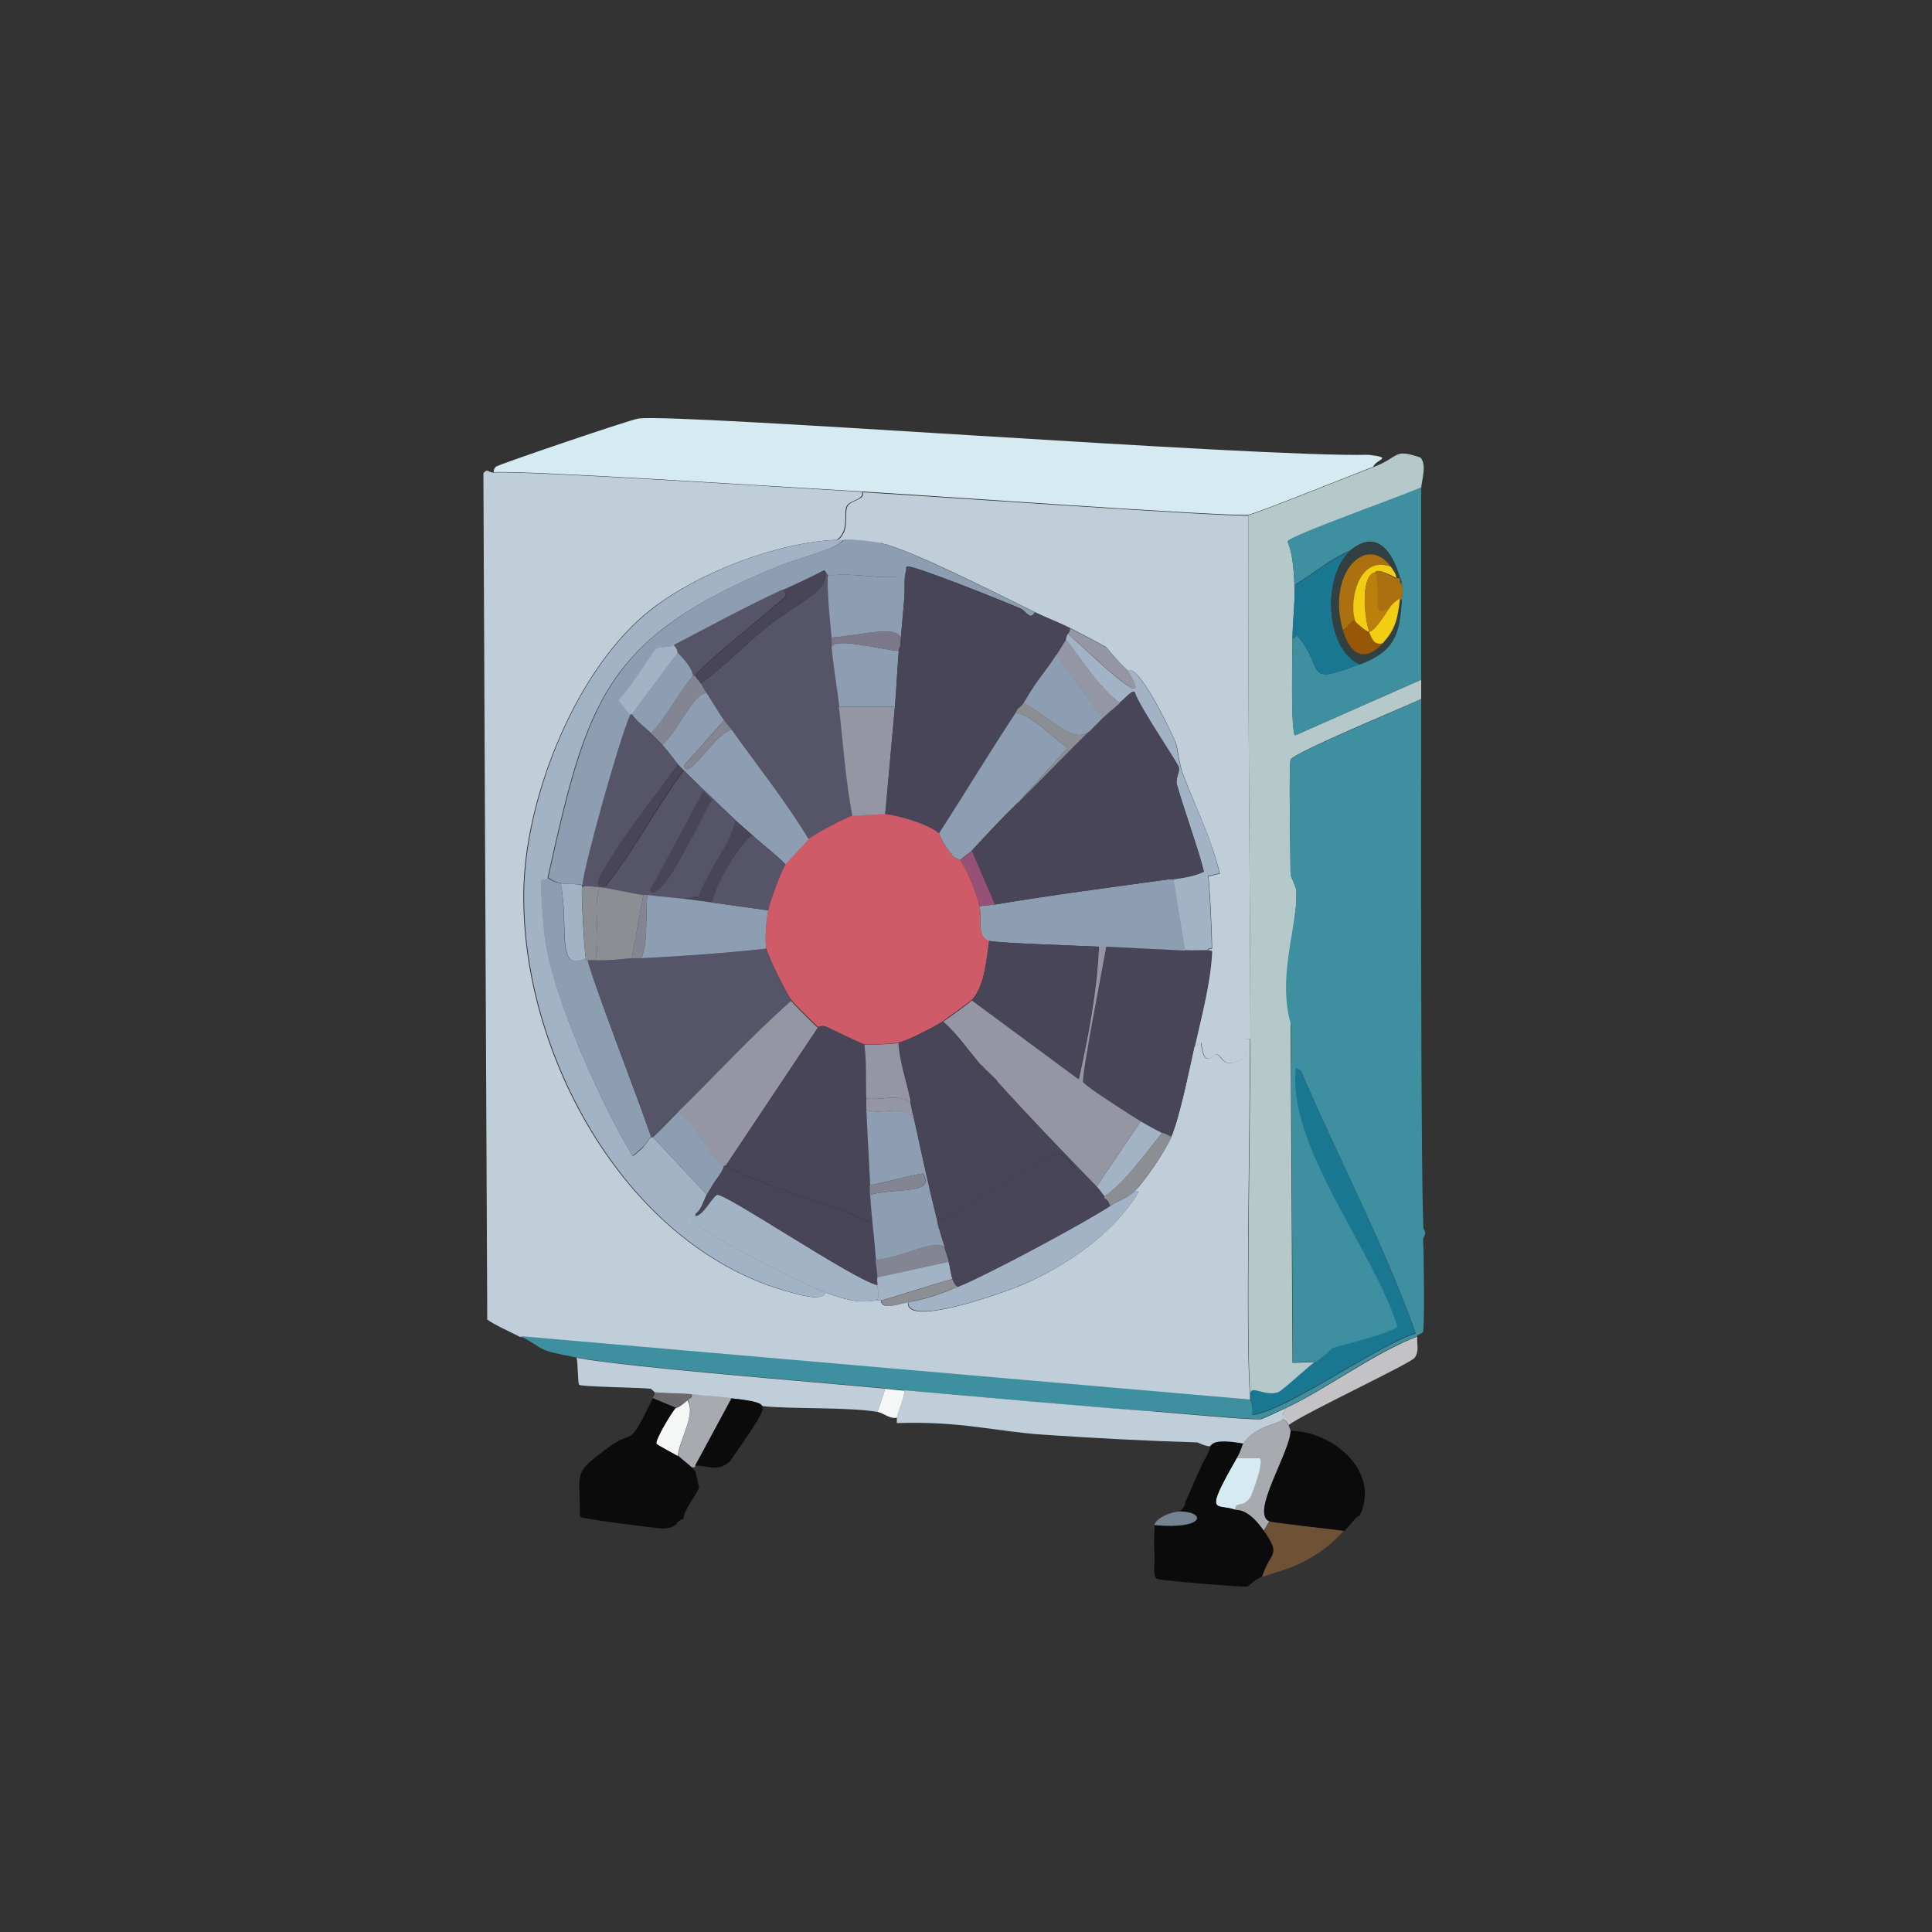 <?xml version="1.0" encoding="UTF-8"?>
<svg id="Layer_1" data-name="Layer 1" xmlns="http://www.w3.org/2000/svg" xmlns:xlink="http://www.w3.org/1999/xlink" version="1.1" viewBox="0 0 500 500"><rect x="0" y="0" width="500" height="500" fill="#333333" stroke="none"/>
  <defs>
    <style>
      .cls-1 {
        fill: #138ca7;
      }

      .cls-1, .cls-2, .cls-3, .cls-4, .cls-5, .cls-6, .cls-7, .cls-8, .cls-9, .cls-10, .cls-11, .cls-12, .cls-13, .cls-14, .cls-15, .cls-16, .cls-17, .cls-18, .cls-19, .cls-20, .cls-21, .cls-22, .cls-23, .cls-24, .cls-25, .cls-26, .cls-27, .cls-28, .cls-29, .cls-30, .cls-31, .cls-32, .cls-33, .cls-34, .cls-35, .cls-36, .cls-37, .cls-38, .cls-39, .cls-40, .cls-41, .cls-42, .cls-43, .cls-44, .cls-45, .cls-46, .cls-47, .cls-48, .cls-49, .cls-50, .cls-51, .cls-52, .cls-53, .cls-54, .cls-55 {
        stroke-width: 0px;
      }

      .cls-2 {
        fill: #523725;
      }

      .cls-3 {
        fill: #f5f6f6;
      }

      .cls-4 {
        fill: #d6eaf2;
      }

      .cls-5 {
        fill: #fdfdfd;
      }

      .cls-6 {
        fill: #cf5b68;
      }

      .cls-7 {
        fill: #a1865e;
      }

      .cls-8 {
        fill: #88888c;
      }

      .cls-9 {
        fill: #3e9cb5;
      }

      .cls-10 {
        fill: url(#linear-gradient);
      }

      .cls-11 {
        fill: #8b8f94;
      }

      .cls-12 {
        fill: #7b788a;
      }

      .cls-13 {
        fill: #e5ddd4;
      }

      .cls-14 {
        fill: #6e909b;
      }

      .cls-15 {
        fill: #bb7f0c;
      }

      .cls-16 {
        fill: #8d9eb2;
      }

      .cls-17 {
        fill: #b0b1b2;
      }

      .cls-18 {
        fill: #a2b3c5;
      }

      .cls-19 {
        fill: #dcceb9;
      }

      .cls-20 {
        fill: #314042;
      }

      .cls-21 {
        fill: #a7abaf;
      }

      .cls-22 {
        fill: #463045;
      }

      .cls-23 {
        fill: #c3c3c6;
      }

      .cls-24 {
        fill: #604968;
      }

      .cls-25 {
        fill: #1a7791;
      }

      .cls-26 {
        fill: #c0ced9;
      }

      .cls-27 {
        fill: #606873;
      }

      .cls-28 {
        fill: #c8c8ca;
      }

      .cls-29 {
        fill: #b8a890;
      }

      .cls-30 {
        fill: #6f5135;
      }

      .cls-31 {
        fill: #d4910c;
      }

      .cls-32 {
        fill: #12120e;
      }

      .cls-33 {
        fill: #975174;
      }

      .cls-34 {
        fill: #1a100f;
      }

      .cls-35 {
        fill: #565468;
      }

      .cls-36 {
        fill: #d1cfda;
      }

      .cls-37 {
        fill: #484558;
      }

      .cls-38 {
        fill: #0c0b0b;
      }

      .cls-39 {
        fill: #656260;
      }

      .cls-40 {
        fill: #3e8fa0;
      }

      .cls-41 {
        fill: #6b696e;
      }

      .cls-42 {
        fill: #b29a73;
      }

      .cls-43 {
        fill: #9f8395;
      }

      .cls-44 {
        fill: #432433;
      }

      .cls-45 {
        fill: #426052;
      }

      .cls-46 {
        fill: #4a494b;
      }

      .cls-47 {
        fill: #381611;
      }

      .cls-48 {
        fill: #985608;
      }

      .cls-49 {
        fill: #748291;
      }

      .cls-50 {
        fill: #373d46;
      }

      .cls-51 {
        fill: #b6c9ca;
      }

      .cls-56 {
        display: none;
      }

      .cls-52 {
        fill: #f3cd11;
      }

      .cls-53 {
        fill: #ab7111;
      }

      .cls-54 {
        fill: #848593;
      }

      .cls-55 {
        fill: #9496a3;
      }
    </style>
    <linearGradient id="linear-gradient" x1="366.4" y1="343.2" x2="363.9" y2="387.3" gradientUnits="userSpaceOnUse">
      <stop offset="0" stop-color="#f7efec"/>
      <stop offset="1" stop-color="#c3b08f"/>
    </linearGradient>
  </defs>
  <g>
    <g id="Background" class="cls-56">
      <path class="cls-23" d="M504.5-4.5v509H-4.5V-4.5h509Z"/>
      <path class="cls-3" d="M444.4,254.5l-.5-6.7c-17.3,2.3-24.4,30.3-31.3,43.7-2.7,5.2-6.3,10-9.4,14.9,0,0,.8.5.5,1-1.6,2.5-3.1,2.3-4,3.5-.3.5-.7,3.5-5.5,9.4-4.9,4.7-8.9,8.8-13.9,15.2-2.7-5.5-12-21.8-12.4-25.8-.9-7.5,0-107.8,0-128.7,0-1.7,0-3.3,0-5,0-16.6,0-33.1,0-49.7,0-1.5,1.6-6.1-.2-8-7.2-2.4-5.1-.2-12.2,2.5,1.1-2,5.2-2.2-1.2-3-28.5.6-177.7-10.8-188.9-9.4-1.9.2-35.1,11.5-36.8,12.4-.5.3-.9.9-.7,1.5-1.1,0-1.5-1.2-2.5.2l1,219c-4.6-3.4-8.9-9.7-13.2-13.9-1.1-1.1-3.8-1.8-4-2-3.2-3.1-5.4-7.2-9.2-9.7-2.2-6.9-11.7-15.7-15.4-21.9-7.4-12.2-10.1-30-24.6-36-3.6,2.6,0,8.2-3.2,8.5-5.1-54.4,9.6-104.2,45.2-145.9,70.4-82.4,189.9-93.5,273.6-24.1,48.1,39.9,71.3,95.9,68.8,158.1Z"/>
      <path class="cls-13" d="M150.1,392.7c1.6.6,20.2,3.1,21.6,3,3-.2,2.6-.9,3.2-1,41.4,1.2,82.5,6.3,123.8,8.9,0,1.2-.5,4.4.7,5,1.1.5,22.2,2.2,23.4,2,.2,0,1.8-1.7,2.7-2,8.8.1,17.6-.7,26.3-1.5-58.5,38.1-126.5,44.2-189.1,10.9-7.9-4.2-15.9-9.3-23.1-14.4-.3-3.7-2.1-4.5-4-7.2,5.6-1.4,3.2-3.2,4.7-4.2.3-.2,5.7-2,6-2,2,0,2.8,2.9,3,3,.7.3.7-.5.7-.5Z"/>
      <path class="cls-3" d="M126.2,341.5c1.6,1.2,6.2,3.3,8.5,4.5,6.7,3.4,3.6,3.5,14.4,5.5.4,1.2.4,6.7.7,7,.8.5,15.9.7,18.4,1,.3,0,1.2,1,1.2,1,.1.6-.2,1-.5,1.5-6.9,14-4.3,7.4-11.7,12.9-9.2,6.8-7.1,5.9-7.2,17.9,0,0,0,.8-.7.5-.2,0-1-3-3-3-.3,0-5.7,1.8-6,2-1.5,1.1.9,2.8-4.7,4.2,1.9,2.7,3.7,3.5,4,7.2-44.9-31.9-77.8-81.8-83-137.2,3.3-.2-.4-5.9,3.2-8.5,14.5,6,17.2,23.8,24.6,36,3.7,6.1,13.2,14.9,15.4,21.9,3.8,2.5,6,6.6,9.2,9.7.2.2,2.9.9,4,2,4.3,4.2,8.6,10.5,13.2,13.9Z"/>
      <path class="cls-3" d="M444.4,254.5c-1.7,42.7-16.8,74.1-40.8,108.4-1.4,2.1-3.2,4.2-5,6-7.8-10.2-12.8-21.9-18.4-33.3,5-6.4,9-10.4,13.9-15.2,4.8-5.9,5.2-9,5.5-9.4.8-1.2,2.3-.9,4-3.5.3-.5-.5-.9-.5-1,3.1-4.9,6.8-9.7,9.4-14.9,6.9-13.4,14-41.5,31.3-43.7l.5,6.7Z"/>
      <path class="cls-29" d="M469.7,380.2c-9.8,13.2-27.1,11.7-41.3,9.4-5.6-2.7-11.9-4.4-17.1-8-2.1-1.4-9-7.9-10.7-9.9-.8-.9-1.3-2-2-3,1.8-1.8,3.5-3.9,5-6,10.1,1.8,60.3,9.2,65.4,12.9,1.7,1.2.8,2.7.7,4.5Z"/>
      <path class="cls-29" d="M351.9,407.1c-8.7.8-17.6,1.6-26.3,1.5,0,0-.3,0,1-.5,3.6-1.2,7.5-2.2,10.9-4,1.7,1.7,11.9-2.2,17.4-4,.4.6.6,1.4.7,1.5,4.4,1.5,56.8-7.8,65.4-10.9,1.4.5,8.6,2.3,9.9,2.5,9,1.5,30.8,1.5,36.8-6.5,1.5.1,1.6,8.5.2,9.4-8.8,6-73.5,6.9-88.5,8-9.2.6-18.4,2.2-27.6,3Z"/>
      <path class="cls-29" d="M197.8,391.2c6.9-.3,15.3-.1,22.4,0,1,0,2,0,3,0l-1,1.2c24.1,3.5,49.5,5.4,74.3,5.7,1-1,1.7-1.2.7-2.5h1.5c-.2,1.3-.1,6.2,0,8-41.3-2.6-82.4-7.7-123.8-8.9.1,0,.5-1.2,2-1.5,6.1-1,14.6-1.7,20.9-2Z"/>
      <path class="cls-29" d="M398.6,374.8c6.4,6.8,13.3,12.9,22.4,15.9-8.6,3.1-61,12.4-65.4,10.9-.2,0-.4-.9-.7-1.5,5.5-1.7,14.5-4.2,18.4-7,6.6-1.3,17.3-14.9,22.9-19.9,0,.1,1-.1,2.5,1.5Z"/>
      <path class="cls-7" d="M373.3,393.2c-3.9,2.7-12.9,5.2-18.4,7-5.5,1.7-15.7,5.6-17.4,4,6.7-3.4,9.3-7,10.4-8,1.7-1.5,2.5-3.2,4-4,3.5-.7,10.8-.2,15.2,0,.3,0,0,2.3,6.2,1Z"/>
      <path class="cls-10" d="M396.1,373.3c-5.6,5-16.3,18.5-22.9,19.9-6.3,1.3-5.9-1-6.2-1-4.4-.2-11.7-.7-15.2,0,5.5-11.3-7-21.9-17.9-21.9,0,0-.4-1.4-.5-1.5,3.9-3,31.4-15.9,32.6-17.4,1.4-1.8.6-3.5.7-5.5,0-.6,1.3-.5,1.5-1.2.4-1.1.2-21,0-23.6.3,0,.9-.1,1,.2,4.3,12.1,18.9,42.6,26.8,51.9Z"/>
      <path class="cls-19" d="M313.1,374.3c-.4,2-1.7,3.7-2.5,5.5-17.1.3-42.9-4.6-55.9-5-5.1-.1-14.3.8-20.1,1-2.6,0-5.3.4-8,.5-12.6.6-25.2,1.9-37.8,2,.3-.3,3.8-5.5,4.5-6.5,13,.2,25.9-3,38.8-3.5,16.5-.6,25.7,2.2,38,3,13.2.8,26.5,1.6,39.8,2,.2,0,2.1,1,3.2,1Z"/>
      <path class="cls-30" d="M306.7,388.7c0,.2,0,1.4-1.5,2.5-1.7,0-5.8,1.3-6.5,3.5,0,.2,0,.7,0,1h-1.5c-24.8-.2-49.3-3.9-74.1-4.5-1,0-2,0-3,0-3.2-2.8-1-5.3-.5-8.9,29.1,1.4,58,3.6,87,6.5Z"/>
      <path class="cls-7" d="M226.6,376.3c-1.8,4.7,2.8,2.4,9.9,2,4.7-.2,9.4-.8,14.2-.5l57.9,6.5c-.7,1.6-1.2,2.9-2,4.5-29-2.8-57.9-5.1-87-6.5-7.3-.4-14.6-.7-21.9-1-6-.2-11.9-.8-17.9-.5,0,0-.3-.2-1-1,1.2.2.9-.5,1-.5,3.7,0,5.8,1.7,8.9-1,12.6-.1,25.2-1.4,37.8-2Z"/>
      <path class="cls-29" d="M310.6,379.7c-.7,1.5-1.3,3-2,4.5l-57.9-6.5c-4.8-.3-9.4.3-14.2.5-1.7-.2-2.3-.7-2-2.5,5.9-.2,15-1.1,20.1-1,13,.4,38.8,5.3,55.9,5Z"/>
      <path class="cls-2" d="M197.8,381.2v9.9c-6.3.3-14.8,1-20.9,2-.2-2.3,3.8-6.9,4-8.2,0-.3-.9-4-1-4.2,6-.3,11.9.3,17.9.5Z"/>
      <path class="cls-30" d="M219.7,382.2c-.5,3.6-2.7,6.1.5,8.9-7.1-.1-15.4-.3-22.4,0v-9.9c7.3.3,14.6.6,21.9,1Z"/>
      <path class="cls-42" d="M297.2,395.6c1,1.3.2,1.5-.7,2.5-24.8-.3-50.2-2.3-74.3-5.7l1-1.2c24.7.6,49.3,4.3,74.1,4.5Z"/>
      <path class="cls-13" d="M227.1,365.3c1.6.3,3.2,1.9,5,1.5,0,.4,0,1,0,1.5-12.9.5-25.8,3.6-38.8,3.5,1.8-2.8,4.8-6.9,4-8,7.5.8,22.1.2,29.8,1.5Z"/>
      <path class="cls-29" d="M234.6,375.8c-.3,1.8.3,2.3,2,2.5-7.1.4-11.8,2.7-9.9-2,2.6-.1,5.3-.4,8-.5Z"/>
    </g>
    <g>
      <path class="cls-26" d="M127.7,122.3c9.1-.5,77.5,4,95.4,5,.6,2.1-3.1,2-4,3.7-.9,1.9.8,6.2-2.5,8.7-15.4.6-35.7,8.4-48,17.9-19.2,14.9-32.2,47.5-33.1,71.3-1.5,41.9,25.2,92.7,67.4,105.1,2.9.8,10,3.1,10.7.5,5.2,1.8,8.2,2.9,13.4,2,.3,0,.7,0,1,0,0,2.8,4.7.9,7,.5-.9,6.6,23.7-2,29.6-4.5,11.4-4.9,23.7-13.3,30.1-24.1l-1-.2c2.4-2.2,8.1-10.7,9.4-13.9,2.2-5.3,4.6-17.1,6-23.4l1.7-1c.8,6.9,2.9,2.9,4,3,1.7.2,1.4,4.4,7.2.7.2-3.2-.8-5.2,1.5-4.7,0,21.7-1.2,77.2,0,92.5,0,.3,0,.7,0,1l-188.9-16.4c-2.3-1.2-6.8-3.2-8.5-4.5l-1-219c1-1.4,1.4-.2,2.5-.2Z"/>
      <path class="cls-4" d="M355.4,120.8c-4.5,1.7-30.6,12.2-32.3,12.4-5,.6-85.7-5.2-99.9-6-18-1-86.4-5.5-95.4-5-.1-.6.2-1.2.7-1.5,1.7-.9,34.9-12.2,36.8-12.4,11.2-1.3,160.4,10.1,188.9,9.4,6.4.8,2.3,1,1.2,3Z"/>
      <path class="cls-51" d="M367.8,126.2c-4,1.9-33.5,12.4-34.5,13.9-.3.5,1.3.9,1.7,11.4.2,4.7-.5,9.3-.5,13.9,0,2.8-.5,24.4.7,24.9l32.6-14.4c0,1.7,0,3.3,0,5-4,1.9-33.1,13.9-33.8,15.7-.5,1.4,0,25.8,0,29.8,0,.2,1.5,3.4,1.5,4,.5,10.8-6,21.6,3.5,36-1.7-1.9-2.8-4-4-1l-1-1.2.5,88.5,6-.2c-1.8,1.2-8.6,7.6-9.7,8-3.7,1.3-7.5-2.5-7.2,1-1.2-15.2,0-70.8,0-92.5-.1-45.2-.7-90.5-.5-135.7,1.7-.2,27.8-10.7,32.3-12.4,7.1-2.7,5-4.9,12.2-2.5,1.8,1.9.2,6.4.2,8Z"/>
      <path class="cls-40" d="M323.6,362.3c0,.3.8,1.3.5,4-5.6.5-19.9-2.8-25.4-1-21.5-1.5-43.1-3.6-64.6-5.5-1.6-.1-3.3-.3-5-.5-18.9-1.8-66.6-5.5-80-8-10.9-2-7.7-2.1-14.4-5.5l188.9,16.4Z"/>
      <path class="cls-26" d="M229.1,359.4l-2,6c-7.7-1.3-22.4-.7-29.8-1.5-.4,0,1-1.1-8-2-3.5-.4-7-.6-10.4-1-3.1-.3-6.4-.2-9.4-.5,0,0-.9-1-1.2-1-2.5-.3-17.6-.5-18.4-1-.4-.3-.3-5.8-.7-7,13.5,2.5,61.1,6.2,80,8Z"/>
      <path class="cls-26" d="M323.1,133.2c-.2,45.2.4,90.5.5,135.7-2.3-.5-1.3,1.6-1.5,4.7-5.8,3.7-5.5-.5-7.2-.7-1.1-.1-3.2,3.9-4-3l-1.7,1c1.8-8.1,4.1-16.4,4.5-24.6,0-.4-1-.2-1-.2,0-.8,1-.4,1-.7,0-3-.6-16.9-1-18.6l3-.7c-2.1-8.9-6.2-17-9.4-25.4-1.2-3-1.5-7.3-2-8.5-1.9-4.5-9.9-20.7-12.4-18.6-.2-.3-2.5-2.2-5.5-6-.6-.7-.7-2.4-1-2.7-10.8-12.6-29.9-21.2-46-24.1-4.5-.8-12.3-2.1-11.2,0-2.8-.6-7-1-9.9-1-.6,0-.9,0-1.5,0,3.3-2.5,1.6-6.8,2.5-8.7.9-1.8,4.6-1.6,4-3.7,14.3.8,94.9,6.5,99.9,6Z"/>
      <path class="cls-18" d="M218.2,139.7c-1.3,2.4-11.6,4.7-17.1,7-44.9,18.4-49.3,35.2-59.4,80.5-.2.9-1.4.2-1.5.7-.4,1.8.6,13.2,1,15.9,2.4,15.2,14.2,41.4,22.4,55.2.2.5,1.4-.8,3-2.2,1.5,3.4,13.6,14.2,13.9,15.2,0,.2-.5,1.1-.5,2.2,0,.2,0,.3,0,.5,0,0-1.1.5-1,.7,1.1,3.1,30.1,17.5,34.8,19.1-.7,2.6-7.8.3-10.7-.5-42.2-12.4-68.9-63.3-67.4-105.1.9-23.8,13.8-56.4,33.1-71.3,12.2-9.5,32.5-17.3,48-17.9.6,0,.9,0,1.5,0Z"/>
      <path class="cls-18" d="M235.1,337c4.8-.8,8.5-2.2,12.9-4,7.4-3,32.3-16.3,39.3-20.9,2.2-1.5,3.9-1.6,6.5-4l1,.2c-6.4,10.8-18.6,19.2-30.1,24.1-5.8,2.5-30.4,11.1-29.6,4.5Z"/>
      <g>
        <path class="cls-40" d="M368.5,319.5s-2.8-4-3-4c-6.7-8.5-24.7-39.2-28-43-9.5-14.4-1.5-31.3-2-42.1,0-.6-1.5-3.8-1.5-4,0-4.1-.5-28.4,0-29.8.7-1.7,29.8-13.7,33.8-15.7,0,20.9-.2,131.1.7,138.6Z"/>
        <path class="cls-25" d="M324.1,366.3c.3-2.7-.4-3.7-.5-4,0-.3,0-.7,0-1-.3-3.5,3.5.3,7.2-1,1.1-.4,7.9-6.8,9.7-8,2.4-1.6,4-3.4,4.2-3.5.8-.4,13-3.1,16.9-5.5-6.1-19.8-29-47.2-26.3-67.1l1.2.7c9.9,22.7,21.5,44.8,29.8,68.1-10,3.2-33.9,20.3-42.3,21.1Z"/>
        <path class="cls-40" d="M335,265.4c8.1,15.3,19.9,29.4,28.3,44.2,1,1.7,5.3,8.3,5.5,9.2.2,1-.6,1.3-.5,2.2.2,2.6.4,22.5,0,23.6-.2.7-1.5.6-1.5,1.2-10.9,4-24.2,14-33.8,18.4-1.1.5-6.3,2.9-6.7,3-2.1.3-22.2-1.6-27.6-2,5.5-1.8,19.8,1.5,25.4,1,8.4-.8,32.2-17.9,42.3-21.1-8.3-23.3-20-45.4-29.8-68.1l-1.2-.7c-2.6,19.9,20.2,47.3,26.3,67.1-3.9,2.4-16.1,5.1-16.9,5.5-.2.1-1.8,1.9-4.2,3.5l-6,.2-.5-88.5,1,1.2Z"/>
      </g>
      <path class="cls-26" d="M298.7,365.3c5.4.4,25.4,2.3,27.6,2,.4,0,5.6-2.5,6.7-3-1.4,1.4-.9,2.9-1,3-1.3,1.5-7,1.5-10.4,6.5-8.2-1.5-8,.5-8.5.5-1.2,0-3.1-1-3.2-1-13.2-.4-26.6-1.1-39.8-2-12.3-.8-21.6-3.6-38-3,0-.5,0-1,0-1.5.5-2.3,1.8-4.5,2-7,21.5,1.9,43.1,3.9,64.6,5.5Z"/>
      <path class="cls-3" d="M234.1,359.9c-.2,2.4-1.5,4.7-2,7-1.8.4-3.4-1.2-5-1.5l2-6c1.7.2,3.3.4,5,.5Z"/>
      <g>
        <path class="cls-38" d="M174.9,364.3c-.9,1-5.3,8.2-5,9.2.1.4,5.2,3,5.5,3.2.6.5,3.3,2.8,3.5,3,.7.8,1,.9,1,1,.1.2,1,3.9,1,4.2-.1,1.3-4.1,5.9-4,8.2-1.5.3-1.9,1.5-2,1.5-.6.1-.3.8-3.2,1-1.4,0-20.1-2.4-21.6-3,0-12-2-11.1,7.2-17.9,7.4-5.5,4.8,1.1,11.7-12.9l6,2.5Z"/>
        <path class="cls-41" d="M178.9,360.8c.3,1-.5,1-1,1.5-2.6,2.3-2.9,1.9-3,2l-6-2.5c.3-.5.6-.8.5-1.5,3.1.3,6.3.2,9.4.5Z"/>
        <path class="cls-21" d="M189.4,361.8l-9.4,17.4c0,0,.2.7-1,.5-.1-.2-2.9-2.4-3.5-3,.5-4.5,4.7-10.8,2.5-14.4.5-.5,1.3-.5,1-1.5,3.4.4,7,.6,10.4,1Z"/>
        <path class="cls-3" d="M175.4,376.8c-.2-.2-5.3-2.8-5.5-3.2-.3-1,4-8.2,5-9.2.1-.1.4.3,3-2,2.3,3.6-2,9.9-2.5,14.4Z"/>
        <path class="cls-38" d="M197.3,363.8c.8,1-2.1,5.2-4,8-.7,1-4.2,6.2-4.5,6.5-3.2,2.7-5.3,1-8.9,1l9.4-17.4c8.9.9,7.5,1.9,8,2Z"/>
      </g>
      <g>
        <path class="cls-30" d="M347.9,396.1c-1.2,1-3.7,4.5-10.4,8-3.4,1.8-7.3,2.8-10.9,4,2.1-6.9,5.1-5.2.5-11.9l1.5-2.5c.9.4,16,2,19.4,2.5Z"/>
        <path class="cls-21" d="M333.5,368.8c0,.1.5,1.4.5,1.5,0,5.3-10.5,21.4-5.5,23.4l-1.5,2.5c-4.1-6-7-5.3-7.5-5.5.1-2.5,1.9-.2,4-3.2.3-.4,3.9-9.7,2.2-10.2h-5.7c1.1-1.9,1.4-3.3,1.5-3.5,3.4-4.9,9.1-5,10.4-6.5.7.2,1.2.8,1.5,1.5Z"/>
        <path class="cls-4" d="M319.6,390.7c-4.8-1.7-8.3,1.9.5-13.4h5.7c1.7.5-1.9,9.7-2.2,10.2-2.1,3-3.8.8-4,3.2Z"/>
        <g>
          <path class="cls-38" d="M321.6,373.8c-.1.2-.4,1.6-1.5,3.5-8.8,15.3-5.3,11.7-.5,13.4.5.2,3.4-.5,7.5,5.5,4.6,6.7,1.7,5-.5,11.9-1.3.4-.9.5-1,.5-.9.3-2.6,2-2.7,2-1.2.2-22.3-1.5-23.4-2-1.2-.5-.7-3.8-.7-5-.1-1.8-.2-6.6,0-8,0-.3,0-.8,0-1,13.4,1.3,13.4-3.5,6.5-3.5,1.6-1.1,1.4-2.3,1.5-2.5.8-1.6,1.3-2.9,2-4.5.7-1.5,1.3-3,2-4.5.8-1.8,2.1-3.5,2.5-5.5.4,0,.2-2,8.5-.5Z"/>
          <path class="cls-49" d="M305.2,391.2c6.9,0,6.9,4.7-6.5,3.5.7-2.1,4.7-3.5,6.5-3.5Z"/>
        </g>
        <path class="cls-38" d="M351.9,392.2c-1.5.7-2.3,2.5-4,4-3.3-.5-18.5-2.1-19.4-2.5-5-2,5.5-18,5.5-23.4,10.9,0,23.4,10.6,17.9,21.9Z"/>
      </g>
      <path class="cls-26" d="M286.3,167.5c-3.1-1.8-6.3-3.4-9.4-5-2.9-1.4-6-2.6-8.9-4-8.6-4.2-32.1-16.2-39.8-17.9-1.1-2.1,6.7-.8,11.2,0,16.1,2.9,35.2,11.5,46,24.1.3.4.4,2,1,2.7Z"/>
      <path class="cls-23" d="M366.8,345.9c-.2,1.9.6,3.7-.7,5.5-1.1,1.5-28.7,14.4-32.6,17.4-.3-.6-.8-1.3-1.5-1.5.1-.1-.4-1.6,1-3,9.6-4.4,22.9-14.3,33.8-18.4Z"/>
      <g>
        <g>
          <path class="cls-40" d="M367.8,126.2c0,16.6,0,33.1,0,49.7l-32.6,14.4c-1.3-.4-.7-22.1-.7-24.9l1.2-1c7.6,9.2,1.3,13.1,16.2,7.5,8.9-3.4,10.4-7.5,10.9-16.9.1-1.9.4-1.5,0-4-.3-2-.5-1.4-.5-1.5-1.9-6.8-6.1-12.8-12.9-7-5,2.1-9.6,6-14.4,8.9-.4-10.6-2.1-10.9-1.7-11.4,1-1.6,30.5-12,34.5-13.9Z"/>
          <path class="cls-25" d="M349.4,142.6c-7,6-6.8,25,2.5,29.3-14.8,5.6-8.6,1.7-16.2-7.5l-1.2,1c0-4.6.7-9.2.5-13.9,4.8-2.9,9.5-6.8,14.4-8.9Z"/>
        </g>
        <g>
          <path class="cls-20" d="M362.3,149.6c-.1,0-.8.1-1,0,0-1.2-.8-2.1-1.5-3-6.2-8.5-16.7,1.4-12.4,16.4,1.8,6.4,5.6,8.6,10.4,3.5,3.4-3.7,3.9-6.6,4.5-11.4h.5c-.6,9.4-2,13.5-10.9,16.9-9.3-4.3-9.5-23.3-2.5-29.3,6.8-5.9,11,.2,12.9,7Z"/>
          <path class="cls-53" d="M361.3,149.6c.2.1.9,0,1,0,.1.1-.4,1.5.5,1.5.4,2.5.1,2.1,0,4h-.5c-.6,0-2.2,1.6-2.5,2-5.7,3.9-2.2-3.2-4-8.9.5-1.2,4.3.9,5.5,1.5Z"/>
          <path class="cls-45" d="M362.8,151.1c-.9,0-.3-1.4-.5-1.5,0,0,.2-.5.5,1.5Z"/>
          <path class="cls-53" d="M359.9,146.6c-8.6-2.9-10.9,10.1-8.9,14.4-1.5-1.2-1.9,1.8-3.5,2-4.2-15,6.2-24.9,12.4-16.4Z"/>
          <path class="cls-48" d="M350.9,161c0,.2,2.8,2.6,3.5,2.5.8,1.7,1.2,3.5,3.5,3-4.8,5.1-8.6,2.9-10.4-3.5,1.6-.2,1.9-3.2,3.5-2Z"/>
          <path class="cls-52" d="M359.9,146.6c.6.9,1.4,1.8,1.5,3-1.1-.6-5-2.6-5.5-1.5-4.1.9-2.6,12.8-1.5,15.4-.7.1-3.4-2.3-3.5-2.5-2-4.3.3-17.4,8.9-14.4Z"/>
          <path class="cls-52" d="M362.3,155.1c-.6,4.9-1.1,7.8-4.5,11.4-2.3.5-2.7-1.2-3.5-3,1.6-.1,4.5-5.3,5.5-6.5.3-.4,1.9-2,2.5-2Z"/>
          <path class="cls-15" d="M355.9,148.1c1.8,5.7-1.7,12.8,4,8.9-1,1.2-3.9,6.3-5.5,6.5-1.2-2.6-2.6-14.5,1.5-15.4Z"/>
        </g>
      </g>
      <g>
        <path class="cls-18" d="M227.1,332.5c.1,1.1.3,2.9,0,4-5.2.9-8.2-.2-13.4-2-4.7-1.6-33.7-16-34.8-19.1,0-.3,1-.7,1-.7,2,0,4.6-5.3,5.7-5.5,2.4-.3,35.6,22.2,41.5,23.4Z"/>
        <path class="cls-16" d="M228.1,140.6c7.6,1.7,31.2,13.7,39.8,17.9-1.2,2.2-2.4-.4-3.7-1-3.4-1.5-27.8-11.3-29.3-10.9-.4,0-.2,1-.2,1-1.5.6-1.3,1.4-1.7,1.5-3.3,1-14.4-1.2-18.6,0l-1-1.5c-3.4,1.8-6.9,3.4-10.4,5-9.6,4.4-19,9.5-28.3,14.4-.7.4-3.7.3-4.7,1-.7.4-7.4,11.5-9.7,13.2l3,3.7c-3.1,7.3-12,39.4-12.4,44.2-1.7-.5-3.8-.2-5.5-.5-1.2-.2-2.5-.7-3.5-1.5,10.1-45.3,14.5-62.1,59.4-80.5,5.6-2.3,15.9-4.6,17.1-7,2.9,0,7.1.4,9.9,1Z"/>
        <path class="cls-18" d="M291.8,173.5c2.5-2,10.5,14.1,12.4,18.6.5,1.2.8,5.5,2,8.5,3.2,8.4,7.4,16.5,9.4,25.4l-3,.7c-.2-.9-1-.9-1-1-1.2-5.3-5.1-15.9-7-22.6-.5-1.6.8-3.3.5-4.5-.3-1.1-10.5-16-11.4-19.4-.7-.8-2,1.2-4,2.7-5.6-4.3-9.5-10.9-13.9-16.4,0,0,0-.5.5-1.5,5.2,4.4,23.7,22.8,15.4,9.4Z"/>
        <path class="cls-16" d="M145.1,228.6c2.2,11.1-1.5,23.4,6.5,19.4.1.7.5.5.5.5,1.3,5.6,13.2,36.2,16.4,45.7-.7.6-1.3,1.9-2,2.5-1.6,1.4-2.8,2.7-3,2.2-8.1-13.8-20-40-22.4-55.2-.4-2.7-1.4-14.1-1-15.9.1-.5,1.3.2,1.5-.7,1,.8,2.3,1.3,3.5,1.5Z"/>
        <g>
          <path class="cls-37" d="M312.6,246c0,0,1-.2,1,.2-.4,8.3-2.7,16.5-4.5,24.6-1.4,6.3-3.7,18.1-6,23.4-.4,0-.6-.3-1-.5-2.8-2.9.7-6.5,1-10.2.8-9.1-2.3-22.2-1-30.3.3-2.1,1.9-7,4-7.2.2,0,.3,0,.5,0,2,.1,4,0,6,0Z"/>
          <path class="cls-37" d="M306.2,246c-2.1.2-3.6,5.1-4,7.2-1.3,8.1,1.8,21.2,1,30.3-.3,3.7-3.8,7.3-1,10.2-1-.5-1.4-.5-1.5-.5-1.8-.9-3.8-2-5.5-3-1.8-1.1-14.7-9.3-14.9-10.2-.4-1.7,5.2-30.5,6-35,6.6.3,13.3.7,19.9,1Z"/>
        </g>
        <g>
          <path class="cls-18" d="M312.6,226.6c.4,1.7,1,15.6,1,18.6,0,.4-1,0-1,.7-2,0-4,.1-6,0l-3-18.4c2.5-.3,5.7-.8,8-2,0,0,.8,0,1,1Z"/>
          <path class="cls-16" d="M302.2,227.6c.5,0,1,0,1.5,0l3,18.4c-.2,0-.3,0-.5,0-6.6-.3-13.3-.7-19.9-1-.7,0-1.3,0-2,0-6.2-.3-25.5-.9-28.3-1.5-3.3-.7-1.8-5.9-2.5-8.9,1.3-.4,2.7-.3,4-.5,14.9-2.5,29.8-4.4,44.7-6.5Z"/>
        </g>
        <path class="cls-35" d="M214.2,149.1c-.1,5.3.5,10.6,1,15.9,0,.8,0,1.7,0,2.5.5,5.2,1.4,10.3,2,15.4,1.1,9.5,1.7,19,3.5,28.3-2.1.4-9.7,4.5-11.4,6-6-9.9-13.2-18.9-19.9-28.3-.7-.9-1.4-1.7-2-2.5-1.6-2.2-2.9-4.7-4.5-7-.6-.8-1-1.7-1.5-2.5,5.8-4.2,10.7-9.4,16.2-13.9,8.2-6.8,17.8-10.1,15.7-15.4l1,1.5Z"/>
        <path class="cls-35" d="M179.9,174.9c0,0-.4,0-.5,0-.6-2.9-3.4-5.2-4-6,0,0,0-.8-1-2,9.4-4.9,18.7-10,28.3-14.4.2.6.8,1.1.5,1.7-.6,1.4-17.4,14.1-23.4,20.6Z"/>
        <path class="cls-37" d="M181.4,176.9c-.4-.6-1.2-1.2-1.5-2,6-6.6,22.8-19.2,23.4-20.6.3-.7-.3-1.2-.5-1.7,3.5-1.6,7-3.2,10.4-5,2.1,5.3-7.4,8.6-15.7,15.4-5.5,4.5-10.4,9.7-16.2,13.9Z"/>
        <path class="cls-37" d="M311.6,225.6c-2.3,1.2-5.5,1.6-8,2-.5,0-1,0-1.5,0l4-2.2c-5.8-14.2-13.3-28-16.9-43,.4-.3.5-.5.5-.5,1.9-1.5,3.3-3.5,4-2.7,1,3.4,11.2,18.3,11.4,19.4.3,1.1-1,2.8-.5,4.5,1.9,6.7,5.7,17.3,7,22.6Z"/>
        <path class="cls-6" d="M243,215.7c.2.2.1,1.3,3.5,5.7.6.8,1.9,1.1,2,1.2,2.2,3.3,4.1,8.1,5,11.9.7,3-.8,8.3,2.5,8.9-.7,4.7-1.1,11.7-4.5,15.4-.3.3-6.7,4.9-7.5,5.5-2.3,1.5-8.9,4.9-11.4,5.5-1.7.4-8.5.6-8.9.5-.5-.1-8.4-3.8-9.7-4.5-1.3-.6-2.1,0-2.2,0-.4-.2-6.3-6-7-7-1.4-1.9-6.2-11.6-6.5-13.4-.4-2.5,0-7.3.5-9.9.4-2.2,3.4-10.3,4.5-11.9.2-.4,5.6-6.2,6-6.5,1.8-1.4,9.4-5.5,11.4-6,.4,0,8-.5,8.5-.5,3.4.2,11.5,2.7,13.9,5Z"/>
        <g>
          <path class="cls-18" d="M182.9,309.2c-.8,1.4-1.4,4-3,5,0-1.1.6-2,.5-2.2-.4-1-12.4-11.8-13.9-15.2.7-.6,1.3-1.9,2-2.5,0,0,.4,0,.5,0l13.9,14.9Z"/>
          <path class="cls-55" d="M211.7,265.9l-23.9,35.8c-.1,0-.4,0-.5,0-4.6-3.2-7.1-10.6-11.9-13.9,9.8-9.6,19-19.7,29.3-28.8.7.9,6.5,6.7,7,7Z"/>
          <path class="cls-16" d="M187.4,301.7c-.5,1.9-2,3.3-3,5-.5.8-1,1.7-1.5,2.5l-13.9-14.9c2.2-2,4.3-4.4,6.5-6.5,4.8,3.3,7.3,10.7,11.9,13.9Z"/>
        </g>
        <g>
          <path class="cls-37" d="M223.7,270.4c.6,4.6.3,9.3.5,13.9,0,1,0,2,0,3,.3,6.4.7,12.9,1,19.4,0,.8,0,1.7,0,2.5.3,5.6,1.1,11.3,1.5,16.9.1,1.5.4,3,.5,4.5,0,0-.2,0,0,2-5.9-1.2-39.1-23.6-41.5-23.4-1.1.1-3.7,5.5-5.7,5.5,0-.2,0-.3,0-.5,1.6-1,2.2-3.6,3-5,.5-.8,1-1.7,1.5-2.5l2.7-1c9.2,3.5,18.5,7.6,27.8,10.4,6.1,1.8,11.4,3.8,10.2.2-8.8-4.4-30.3-10.2-37.3-14.7l23.9-35.8c0,0,1-.6,2.2,0,1.3.6,9.2,4.4,9.7,4.5Z"/>
          <path class="cls-37" d="M184.4,306.7c1-1.6,2.4-3.1,3-5,.1,0,.4,0,.5,0,7,4.5,28.5,10.2,37.3,14.7,1.2,3.6-4.1,1.6-10.2-.2-9.4-2.8-18.7-7-27.8-10.4l-2.7,1Z"/>
        </g>
        <g>
          <path class="cls-18" d="M245.5,326.5c.4,1.4.5,3,1,4.5-4.7,1.2-15.7,4.9-18.4,5.5-.3,0-.7,0-1,0,.3-1.1.1-2.8,0-4-.2-2.1,0-1.9,0-2l18.4-4Z"/>
          <path class="cls-11" d="M248,333c-4.5,1.8-8.1,3.1-12.9,4-2.3.4-6.9,2.3-7-.5,2.7-.5,13.7-4.3,18.4-5.5.2.7.7,1.8,1.5,2Z"/>
          <path class="cls-54" d="M244.5,323.1c.3,1.1.7,2,1,3,0,.2,0,.3,0,.5l-18.4,4c-.1-1.5-.4-3-.5-4.5,7-.7,15.9-5.9,17.9-3Z"/>
          <path class="cls-16" d="M236.6,289.8c1.9,8.8,3.8,17.6,6,26.3.2.7.3,1.3.5,2,.4,1.7,1,3.3,1.5,5-2-2.9-10.9,2.3-17.9,3-.4-5.6-1.2-11.3-1.5-16.9,7.3-1.9,16.9,0,13.7-5.5-4.5.7-9.1,2.2-13.7,3-.3-6.4-.7-12.9-1-19.4,4.7,1.4,9.9-1.9,12.4,2.5Z"/>
          <path class="cls-55" d="M232.6,269.9c.3,5,2,9.6,3,14.4,0,.3,0,.7,0,1-3.3-2.3-7.4-.5-11.4-1-.2-4.6.1-9.3-.5-13.9.4,0,7.3-.1,8.9-.5Z"/>
          <path class="cls-54" d="M225.1,309.2c0-.8,0-1.7,0-2.5,4.6-.7,9.1-2.3,13.7-3,3.3,5.5-6.4,3.6-13.7,5.5Z"/>
          <path class="cls-55" d="M235.6,285.3c.2.8.3,1.6.5,2.5.2.7.4,1.3.5,2-2.6-4.3-7.7-1.1-12.4-2.5,0-1,0-2,0-3,4,.5,8.2-1.3,11.4,1Z"/>
        </g>
        <path class="cls-35" d="M198.3,245.5c.3,1.8,5.1,11.6,6.5,13.4-10.3,9.1-19.5,19.2-29.3,28.8-2.2,2.1-4.3,4.4-6.5,6.5,0,0-.4,0-.5,0-3.2-9.6-15.1-40.1-16.4-45.7h2c3.2.2,6.3-.3,9.4-.5.8,0,1.7,0,2.5,0,10.8-.6,21.6-1.3,32.3-2.5Z"/>
        <g>
          <path class="cls-11" d="M302.2,293.7c.4.2.6.4,1,.5-1.4,3.2-7.1,11.7-9.4,13.9-2.5,2.3-4.2,2.5-6.5,4-.4-.9-.5-1.4-1.5-2v-.5c5.1-3.3,10.8-11.3,14.9-16.4,0,0,.5,0,1.5.5Z"/>
          <path class="cls-18" d="M300.7,293.2c-4.1,5.1-9.8,13.1-14.9,16.4-.6-.8-1.3-1.8-2-2.5l11.4-16.9c1.7,1,3.7,2.1,5.5,3Z"/>
          <path class="cls-55" d="M286.3,245c-.8,4.6-6.4,33.3-6,35,.2.9,13.1,9.1,14.9,10.2l-11.4,16.9c-8.7-9-17.4-18-25.8-27.3-1.3-1.4-2.8-2.6-4-4-3.3-3.8-6.1-8.1-9.9-11.4.8-.5,7.1-5.1,7.5-5.5l27.6,20.4c2.5-11.3,4.7-22.7,5.2-34.3.7,0,1.3,0,2,0Z"/>
        </g>
        <path class="cls-37" d="M302.2,227.6c-14.9,2.1-29.8,3.9-44.7,6.5l-6-13.9c4-4.3,7.8-8.3,11.9-12.4,6.5-6.4,12.8-13.1,19.4-19.4.8-.8,1.7-1.7,2.5-2.5,1.3-1.2,2.6-2.4,4-3.5,3.6,15,11.1,28.8,16.9,43l-4,2.2Z"/>
        <path class="cls-37" d="M284.3,245c-.5,11.6-2.7,23-5.2,34.3l-27.6-20.4c3.4-3.7,3.8-10.7,4.5-15.4,2.8.6,22.2,1.2,28.3,1.5Z"/>
        <path class="cls-33" d="M257.5,234.1c-1.3.2-2.7.1-4,.5-.9-3.9-2.8-8.6-5-11.9.8-.9,2.2-1.6,3-2.5l6,13.9Z"/>
        <g>
          <path class="cls-16" d="M234.6,147.6c-.7,2.1-.3,4.3-.5,6.5-.3,3.8-.7,7.6-1,11.4-.3-4.1-10.7-.9-17.9-.5-.5-5.3-1.1-10.6-1-15.9,4.3-1.2,15.3,1,18.6,0,.4-.1.3-.9,1.7-1.5Z"/>
          <path class="cls-55" d="M231.6,182.9c-.8,9.3-1.7,18.6-2.5,27.8-.4,0-8,.4-8.5.5-1.8-9.4-2.4-18.9-3.5-28.3h14.4Z"/>
          <path class="cls-16" d="M232.6,168.5c-.4,4.8-.6,9.6-1,14.4h-14.4c-.6-5.1-1.5-10.2-2-15.4.7-2.6,11.4.3,17.4,1Z"/>
          <path class="cls-12" d="M233.1,165.5c0,.3,0,.7,0,1,0,.8-.4,1.1-.5,2-6-.7-16.7-3.6-17.4-1,0-.8,0-1.7,0-2.5,7.1-.5,17.6-3.6,17.9.5Z"/>
        </g>
        <g>
          <path class="cls-18" d="M174.4,167c1.1,1.2.9,1.9,1,2l-11.9,15.9h-.5l-3-3.7c2.3-1.7,9-12.7,9.7-13.2,1-.7,4-.6,4.7-1Z"/>
          <path class="cls-16" d="M182.9,179.4c1.5,2.2,2.9,4.8,4.5,7l-10.4,11.7c.9,4.6,8.2-8.8,12.4-9.2,6.7,9.4,13.9,18.4,19.9,28.3-.3.3-5.7,6.1-6,6.5-2.6-2.7-5.7-4.9-8.5-7.5-1.5-1.4-3.1-2.6-4.5-4-4.5-4.2-9.1-8.6-13.4-12.9-.5-.5-1-1-1.5-1.5-.2-.2-2.5-3.5-4-5,4.5-4.3,8.2-13.6,11.4-13.4Z"/>
          <path class="cls-54" d="M179.9,174.9c.3.7,1,1.3,1.5,2,.5.8.9,1.7,1.5,2.5-3.3-.2-7,9.1-11.4,13.4-1-1-2-2-3-3,4-4.1,7.4-11,10.9-14.9,0,0,.4,0,.5,0Z"/>
          <path class="cls-54" d="M187.4,186.4c.6.8,1.3,1.6,2,2.5-4.2.4-11.5,13.8-12.4,9.2l10.4-11.7Z"/>
          <path class="cls-16" d="M179.4,174.9c-3.5,3.9-6.9,10.8-10.9,14.9-1.6-1.6-3.7-3-5-5l11.9-15.9c.5.7,3.4,3.1,4,6Z"/>
        </g>
        <g>
          <path class="cls-35" d="M163.5,184.9c1.3,2,3.3,3.3,5,5,1,1,2,2,3,3,1.4,1.5,3.8,4.7,4,5-5.9,8.3-12.6,16.4-17.9,25.1-1.7,2.8-5,7.4-.7,6.2,7.4-9.4,13-20.2,20.1-29.8,4.3,4.3,9,8.7,13.4,12.9-1.2,6.4-7.3,13-9.4,19.6l-4,.7c-3.2-.4-6.3-.6-9.4-1-1.1-.1-.9,0-1,0-3.4-.4-7.7-1.6-11.4-2-1.4-.1-3.5-.5-4.5,0,0-.2,0-.3,0-.5.4-4.9,9.3-37,12.4-44.2h.5Z"/>
          <path class="cls-37" d="M176.9,199.3c-7.2,9.6-12.7,20.4-20.1,29.8-4.3,1.2-1-3.4.7-6.2,5.2-8.7,12-16.8,17.9-25.1.5.5,1,1,1.5,1.5Z"/>
          <path class="cls-37" d="M182.1,204.8l2.2,2.2c-2,2.7-12.8,27.3-16.2,23.6l13.9-25.8Z"/>
        </g>
        <path class="cls-37" d="M194.8,216.2c-3.1,1.2-10.3,13.7-10.4,17.4-2.5-.3-5-.7-7.5-1l4-.7c2.1-6.7,8.2-13.3,9.4-19.6,1.4,1.3,3,2.6,4.5,4Z"/>
        <g>
          <path class="cls-18" d="M150.6,229.1c0,.2,0,.3,0,.5-.2,2.3.6,16.4,1,18.4-7.9,4-4.2-8.3-6.5-19.4,1.7.3,3.7,0,5.5.5Z"/>
          <path class="cls-11" d="M155.1,229.6c-1.7,5.6.4,12.5-1,18.9h-2s-.4.2-.5-.5c-.4-2-1.1-16.1-1-18.4.9-.5,3.1-.1,4.5,0Z"/>
          <path class="cls-16" d="M176.9,232.6c2.5.3,5,.6,7.5,1,4.8.7,9.6,1.3,14.4,2-.5,2.6-.9,7.5-.5,9.9-10.7,1.2-21.5,1.9-32.3,2.5,1.7-4.1,1.1-11.3,1.5-16.4,3.1.4,6.3.6,9.4,1Z"/>
          <path class="cls-11" d="M166.5,231.6l-3,16.4c-3.2.2-6.3.7-9.4.5,1.4-6.3-.7-13.2,1-18.9,3.8.4,8,1.6,11.4,2Z"/>
          <path class="cls-54" d="M167.5,231.6c-.4,5.1.2,12.3-1.5,16.4-.8,0-1.7,0-2.5,0l3-16.4s-.1-.1,1,0Z"/>
        </g>
        <g>
          <path class="cls-37" d="M267.9,158.5c2.9,1.4,6,2.5,8.9,4,.2.7-.3,1-.5,1.5-.4,1-.5,1.4-.5,1.5-.8,1.3-1.7,2.7-2.5,4-1.8,2.8-4.1,5.6-6,8.5-.9-.2-1.3.8-2.2.5-2.1-.7-27-20.9-31.1-24.4.2-2.2-.2-4.3.5-6.5,0,0-.2-.9.2-1,1.5-.3,26,9.5,29.3,10.9,1.3.6,2.5,3.2,3.7,1Z"/>
          <path class="cls-37" d="M267.4,177.9c-.9,1.3-1.6,2.7-2.5,4-.7,1.1-1.4,1.4-1.5,1.5l-30.3-16.9c0-.3,0-.7,0-1,.3-3.8.7-7.6,1-11.4,4.1,3.5,29,23.7,31.1,24.4.9.3,1.4-.6,2.2-.5Z"/>
          <path class="cls-37" d="M263.4,183.4c-.2.3-.3.7-.5,1-6.7,10.4-13.2,20.9-19.9,31.3-2.4-2.3-10.6-4.7-13.9-5,.8-9.3,1.7-18.6,2.5-27.8.4-4.8.6-9.6,1-14.4,0-.8.4-1.1.5-2l30.3,16.9Z"/>
        </g>
        <g>
          <path class="cls-37" d="M285.8,310.1c1,.5,1.1,1.1,1.5,2-7,4.6-31.8,17.9-39.3,20.9-.8-.2-1.2-1.3-1.5-2-.5-1.4-.6-3.1-1-4.5,0-.2,0-.3,0-.5,12.5-5.1,24.7-11.3,37.5-15.4,1.1-.4.1-2,2.7-.5Z"/>
          <path class="cls-37" d="M258,279.8c8.4,9.3,17.1,18.3,25.8,27.3.7.7,1.4,1.7,2,2.5v.5c-2.6-1.5-1.6.1-2.7.5-12.8,4.2-25.1,10.3-37.5,15.4-.3-1-.7-1.9-1-3-.4-1.6-1.1-3.3-1.5-5,12-4.6,24.1-9.2,35.3-15.7-.9-.7-3.4-3.6-3.7-3.7-3-.7-26.8,15.8-32.1,17.4-2.2-8.7-4-17.6-6-26.3-.1-.7-.3-1.3-.5-2,3.4-.5,19-8.8,20.1-8.9.2,0,.9,1.4,1.7,1Z"/>
          <path class="cls-37" d="M243,318.1c-.2-.7-.3-1.3-.5-2,5.3-1.6,29-18.1,32.1-17.4.4,0,2.9,3.1,3.7,3.7-11.2,6.4-23.3,11.1-35.3,15.7Z"/>
          <path class="cls-37" d="M258,279.8c-.9.4-1.6-1-1.7-1-1.1.1-16.7,8.5-20.1,8.9-.2-.8-.3-1.7-.5-2.5,0-.3,0-.7,0-1l18.4-8.5c1.2,1.4,2.7,2.6,4,4Z"/>
          <path class="cls-37" d="M244,264.4c3.8,3.3,6.6,7.7,9.9,11.4l-18.4,8.5c-1-4.8-2.7-9.5-3-14.4,2.6-.6,9.2-4,11.4-5.5Z"/>
        </g>
        <path class="cls-35" d="M194.8,216.2c2.7,2.5,5.8,4.8,8.5,7.5-1.1,1.7-4.1,9.8-4.5,11.9-4.8-.7-9.6-1.3-14.4-2,.1-3.7,7.4-16.2,10.4-17.4Z"/>
        <g>
          <path class="cls-55" d="M286.3,167.5c2.9,3.8,5.3,5.6,5.5,6,8.3,13.3-10.2-5.1-15.4-9.4.2-.5.6-.8.5-1.5,3.2,1.6,6.4,3.2,9.4,5Z"/>
          <path class="cls-55" d="M289.8,181.9s-.1.2-.5.5c-1.3,1.1-2.7,2.3-4,3.5l-11.9-16.4c.8-1.3,1.7-2.7,2.5-4,4.4,5.5,8.3,12.1,13.9,16.4Z"/>
          <path class="cls-16" d="M285.3,185.9c-.8.8-1.6,1.7-2.5,2.5-4.2,5-9.4-1.5-17.9-6.5.9-1.3,1.6-2.7,2.5-4,1.9-2.9,4.2-5.6,6-8.5l11.9,16.4Z"/>
          <path class="cls-16" d="M263.4,207.7c-4.2,4.1-7.9,8.1-11.9,12.4-.8.9-2.2,1.6-3,2.5-.1-.2-1.4-.4-2-1.2-3.4-4.4-3.2-5.5-3.5-5.7,6.7-10.4,13.1-21,19.9-31.3,4.1.7,9.4,6.3,13.4,9.2l-12.9,14.2Z"/>
          <path class="cls-11" d="M282.8,188.4c-6.6,6.3-12.9,13-19.4,19.4l12.9-14.2c-4-2.9-9.3-8.5-13.4-9.2.2-.3.3-.7.5-1,0,0,.8-.4,1.5-1.5,8.5,4.9,13.7,11.5,17.9,6.5Z"/>
        </g>
      </g>
    </g>
  </g>
  <g class="cls-56">
    <g id="Background-2" data-name="Background" class="cls-56">
      <path class="cls-28" d="M887.5,15.8v509h-509V15.8h509Z"/>
      <path class="cls-28" d="M774.6,383.7c40.3-41.8,53.6-97.4,38.8-153.3-7.1-26.8-18.8-36.1-35.8-56.9,0-12.4.2-24.9,0-37.3-.1-6.3-.2-12.6-.5-18.9,2.9-.7,1.6,8.9,2.5,14.2.5,2.8,4.2,3,1,6.5,1,1.5,5.9-4.5,2-4.5l.7-.7c3.3.2,15.7,7.2,17.6,9.2.9.9,14.1,19.2,14.4,20.4.3,1.2-2.7,4.2,3,6.5,20.5,29.8,35.5,76.9,30.3,112.8,1.3,10.2-1.8,19.3-2.5,29.3-3.2,9.8-7.7,19.6-8.9,29.8-4.4,4.9-.5-7.9-5-4.5-2.1,14.8-5.1,14.2-5.5,14.9-.4.9-.2,4.8-.5,5.5-.4,1-2.4,1.8-2.5,2-.9,2.7-.5,15.2-10.2,18.1-9.6-7.7,9.4-8-2.5-10.9-8.8,8.8-6.4,9.7-6.7,10.2-.5.8-15.8,9.1-6.7,9.7,8.5-3.4,3.1-12.9,12.4-8,3.3,3.8-5.9,5.3-6.2,5.7-.2.2-.8,5.6-1,6-.5.9-2.6,1.1-3.5,2.5-.7,1.2-.4,3.4-1.5,5-.3.5-8.1,7.6-8.7,7.7-.6.1-10.2,0-12.4.5-3.7-2.8-1.9-12.8-2.2-21.4Z"/>
      <path class="cls-28" d="M531.6,93.4c-5.2,0-36.3-.7-38,0-.6.2-4.2,7.7-4.7,8.9,0,0-1.3,0-1.5.7-.9,3.4.6,63.8-1.5,70.8-1.5,5-22.9,25.2-30.3,44-18.4,46.8-11.7,102,16.9,143.2,5,7.2,17.1,19.3,17.4,20.6.5,2.3.1,28.3-.7,33.3-2.2-7.1-5.6-4.4-6.2-5.2-.4-.6.9-5.1-1.2-6.7-7.5,2.9-6.1-.2-8-.5-1.7-.2-3.9,2.5-5.7-.2,3.9-8.6-4.3-20.5-7.7-8.7-3-.9-2.2-5.2-2.7-6.2-.6-1.1-4.8-5.1-5-5.5-1.8-3.3-4.2-12.3-9.9-18.4-5.1-15.8-14.6-29.6-16.9-46.2-8.7-20.5-8.8-54.6-6-77,2.7-3.3,3-12,3.5-13.9.3-1.1,3.1-5.6,3.5-7,.3-1-.3-3.5,0-4.5,1-3,4-5.4,3-8.9,5.9-13.5,12.7-26.1,17.4-39.8,5.5-5.4,22.7-28.8,25.6-31.1,1.3-1,10.5-5.1,13.2-7.2.6-5.2.2-23.6.5-24.9.2-.6,6.4-9.2,7.2-10.7,9.6,0,19.2-.1,28.8,0,.4,0,.1-1,.5-1,.5,0,9.3,1.4,8.7,2Z"/>
      <path class="cls-5" d="M774.6,383.7c0-.6.2-1-.5-1,.1-31.1,0-62.1.5-93.2.6-38.7,2.7-77.4,3-116.1,17,20.8,28.7,30.1,35.8,56.9,14.8,56,1.6,111.5-38.8,153.3Z"/>
      <path class="cls-5" d="M488.8,276.3c.8,35.1,1.7,70.2,2,105.4h-1c-.3-1.3-12.4-13.4-17.4-20.6-28.6-41.2-35.3-96.4-16.9-143.2,7.4-18.8,28.8-39,30.3-44,1.9,34.1,2.2,68.3,3,102.4Z"/>
      <path class="cls-17" d="M525.1,465.7c-.4,1.3-1.7,2.3-.7,4h25.6l.2,2h161.5l1.2-2h23.6c.9-7,.5-5.2-4.7-5.5.7-4.8,4.3-12.7,6.5-17.4,20,.2,39.8,2.1,59.4,6.5,1,1.8-1.1,1.8-2,3-29.6,15.1-95.6,27.7-128.2,30.3-51.9,4.2-104-2-154.6-13.4-15.9-5.3-32.4-9.5-46.5-19.1,18.4-5.1,37.9-4.8,56.9-4.7.2,2,4.2,11.5,4.2,12.2,0,1.7-1.7,2-2.5,4.2Z"/>
      <path class="cls-8" d="M710.5,463.2c1.5,0,1.4,1,1.5,1,.2,3.2-.6,5.9,1,5.5l-1.2,2h-161.5l-.2-2c1-.2.2-3,.5-5.5.2-1.4.5-.9.5-1,53.1,1.3,106.5-1.7,159.6,0Z"/>
    </g>
    <g>
      <g>
        <path class="cls-8" d="M533.5,93.4c65.4-.3,130.9.3,196.3,0h.5c-.3,2.9-1.2,5.7-2,8.5-.7,2.4-2.8,8.8-3,10.4l-1-.5-188.9.5c0-.9-2.5-7.8-3-9.9-.6-2.6-.9-6.3-1-8.9.7,0,1.3,0,2,0Z"/>
        <path class="cls-5" d="M729.9,93.4c-65.4.3-130.9-.3-196.3,0-.1-.6.2-1.2.7-1.5,5.5-3.1,31.2-12.4,38.3-14.4,6.3-1.8,56.1-12.8,59.2-12.9,4.1-.1,50.5,9.9,57.7,11.9,5.8,1.7,36.4,13,39.8,15.4.5.4.9.8.7,1.5Z"/>
      </g>
      <g>
        <path class="cls-46" d="M740.8,440.8c-.5.8-1.5,3.8-2.5,6-2.2,4.7-5.7,12.6-6.5,17.4-6.6-.4-13.3.2-19.9,0,0,0,0-.9-1.5-1-3.5-7.3-7-15.3-12.4-21.4,0,0,.4-1,.7-1,14-.1,28,1.5,42,0Z"/>
        <g>
          <path class="cls-46" d="M562.9,441.3c-2.3,3.9-11.9,18.5-12.4,20.6-.2.7.6.8.5,1.2,0,0-.3-.4-.5,1-7.1.3-14.3-.5-21.4,0-3-7.6-4.6-15.8-7.5-23.4,13.8-.2,27.5.3,41.3.5Z"/>
          <path class="cls-32" d="M529.1,464.2c7.1-.5,14.3.3,21.4,0-.3,2.4.6,5.2-.5,5.5h-25.6c-.9-1.6.3-2.7.7-4,3.2-2.9,3.6-1.5,4-1.5Z"/>
        </g>
        <path class="cls-32" d="M731.9,464.2c5.3.3,5.6-1.6,4.7,5.5h-23.6c-1.6.4-.8-2.3-1-5.5,6.6.2,13.3-.4,19.9,0Z"/>
        <path class="cls-32" d="M698.1,441.8c5.4,6.1,8.9,14,12.4,21.4-53.1-1.7-106.5,1.3-159.6,0,0-.4-.7-.6-.5-1.2.5-2.1,10.1-16.7,12.4-20.6,45,.7,90.2.9,135.2.5Z"/>
      </g>
      <g>
        <path class="cls-46" d="M776.6,102.8c-.2.8-3.2.5-6,.5-2.2,0-4.4.2-6.5-.5,0-.2,0-.3,0-.5.1-2.9-.3-7,0-8.9,0-.4,2.5-5.7,3-7h5.2l.7-4.5c1.3,4.7,3,15.8,3.5,20.9Z"/>
        <path class="cls-39" d="M773.1,82l-.7,4.5h-5.2c3.4-9.1,3.6-12.7,6-4.5Z"/>
        <g>
          <path class="cls-14" d="M777.1,117.2c.3,6.3.4,12.6.5,18.9h-1.5c-1.8,0-3.6,0-5.5,0v-32.8c2.7,0,5.8.3,6-.5.4,4.9.3,9.5.5,14.4Z"/>
          <path class="cls-27" d="M770.6,103.3v32.8c-1,0-6.1.2-6.5-.2.3-11-.5-22.1,0-33.1,2.1.7,4.3.5,6.5.5Z"/>
        </g>
      </g>
      <g>
        <path class="cls-1" d="M777.6,136.1c.2,12.4,0,24.9,0,37.3-.3,38.7-2.4,77.4-3,116.1-.5,31.1-.4,62.1-.5,93.2,0,13.9.7,37.6,0,48.7-85.8,0-171.7,2.2-257.5,0,1.4,0,2.4.5,2.7-1h253.5c-.2-9.7,1.1-38.4.2-43.5-.7-4-9.9-19.2-11.9-24.1-2.3-5.5-4.9-17.1-7.5-25.1,0-.1,0-2.8,0-3-6.4-19.2-12.4-24.6-20.4-38.8-2.8-4.9-4.9-12.7-8.5-15.4l49.2-.5c0-37,2.1-74.1,2.5-111.1.1-10.9.3-21.9-.5-32.8h1.5Z"/>
        <path class="cls-31" d="M516.6,431.4c85.8,2.2,171.6,0,257.5,0,0,1.2.5,5.4-.7,6-1.4.6-29.3-.6-30.8,0-.5.2-1.2,2.4-1.7,3.5-14,1.5-28-.1-42,0-.4,0-.7,1-.7,1-45,.4-90.2.2-135.2-.5-13.8-.2-27.5-.7-41.3-.5-.3-.8-1-3.9-1.2-4-1.3-.6-26.2,1.7-28.8.5-1.3-.6-.7-4.7-.7-6,8.6.2,17.2-.2,25.8,0Z"/>
        <path class="cls-1" d="M776.6,168.9c-.4,37-2.4,74-2.5,111.1l-49.2.5c3.6,2.7,5.7,10.5,8.5,15.4,8,14.2,14,19.5,20.4,38.8,0,.1,0,2.8,0,3,2.5,8,5.2,19.6,7.5,25.1l-38.3,26.6c-1.3,4.2,1.3,17.4-.5,23.1,1.2-78.4.4-157,2-235.4,0-.2,1-.8,1-1,.2-9.7-.2-19.4,0-29.1l.7,28.3c12.6-6.7,22.1-17.7,32.3-27.3l18.1,20.9Z"/>
        <path class="cls-9" d="M534.5,280.8h-43.5c-1.7-.6-1.4-2.6-1.2-4.5.1-1.3,7.4-21.5,9.2-23.9,4,4.1,35.8,24.4,36.5,26.6.2.5-1,1.6-1,1.7Z"/>
        <g>
          <path class="cls-1" d="M489.8,276.3c-.2,1.9-.4,3.9,1.2,4.5h43.5c0,0,1-.2,1,.2,2.3,26.2-2,99.7,1.7,133h184.9c.6-.3-.5-.7-.2-1,0,0,.3.2.5-.5,1.8-5.7-.8-18.9.5-23.1l38.3-26.6c2,4.9,11.3,20.1,11.9,24.1.8,5.1-.4,33.8-.2,43.5h-253.5c-.3,1.5-1.4.9-2.7,1-8.6-.2-17.2.2-25.8,0-.8-11.7.1-35.3,0-49.7-.3-35.2-1.2-70.2-2-105.4h1Z"/>
          <path class="cls-1" d="M491.5,389.6c6.6,8.3,13,17.2,18.6,26.1.9,1.4,9.1,14.2,8.2,14.7l-27.1-.2.2-40.5Z"/>
        </g>
        <path class="cls-9" d="M531.6,93.4c0,2.7.4,6.4,1,8.9h-43.7c.5-1.2,4.1-8.7,4.7-8.9,1.8-.7,32.9,0,38,0Z"/>
        <g>
          <path class="cls-9" d="M764.2,93.4c-.3,1.9.1,6.1,0,8.9l-35.8-.5c.8-2.8,1.6-5.6,2-8.5h33.8Z"/>
          <path class="cls-1" d="M764.2,102.3c0,.2,0,.3,0,.5-.5,11,.3,22.1,0,33.1.3.5,5.4.2,6.5.2,1.8,0,3.6,0,5.5,0,.8,10.9.6,21.9.5,32.8l-18.1-20.9c-10.2,9.7-19.7,20.7-32.3,27.3l-.7-28.3c.2-9.9-.7-28.7,0-34.8.2-1.7,2.3-8,3-10.4l35.8.5Z"/>
        </g>
        <g>
          <path class="cls-1" d="M488.8,102.3h43.7c.5,2.1,2.9,9.1,3,9.9,0,.6,0,1.3,0,2,1,11-.2,58.3,0,76.5.7,74,1.2,148,2,221.9l184.4.2c-.2.3.8.7.2,1h-184.9c-3.7-33.2.6-106.8-1.7-133,0-.4-1-.2-1-.2,0,0,1.2-1.2,1-1.7-.7-2.2-32.5-22.5-36.5-26.6-1.8,2.4-9.1,22.6-9.2,23.9h-1c-.8-34.1-1.1-68.3-3-102.4,2.1-7.1.6-67.4,1.5-70.8.2-.8,1.5-.7,1.5-.7Z"/>
          <path class="cls-1" d="M533.8,116.2l.7,65.4-1.2.7-45.7-8.5-.2-3.7,46.5-53.9Z"/>
          <path class="cls-9" d="M533.8,183.8l1.2,58.9-1.7.7c-2.7-3.1-16.2-28.8-16.2-30.6,0-1.7,13.8-26.2,16.7-29.1Z"/>
        </g>
      </g>
      <g>
        <path class="cls-36" d="M724.4,111.8c1.2,4-2.8,3.7-3.5,6.5h-180.7c-.5.4-.2,5.9-.2,7-.2,4.5.5,4.2.5,4.5,0,3.1-.5,6.3-.5,9.4-1.6-7.6,1.1-24.6-4.5-24.9,0-.7,0-1.3,0-2l188.9-.5Z"/>
        <path class="cls-5" d="M540,139.1c-.2,16.1.4,32.1.5,48.2,0,1.6-.3,3.1.5,3-2.8,0-3.1-1.2-5.5.5-.2-18.3,1-65.6,0-76.5,5.5.3,2.9,17.3,4.5,24.9Z"/>
        <g>
          <path class="cls-28" d="M725.4,112.3c-.7,6.1.2,24.9,0,34.8-.2,9.7.2,19.4,0,29.1,0,.2-1,.8-1,1-1.6,78.4-.8,156.9-2,235.4-.2.7-.5.5-.5.5l-184.4-.2c-.8-74-1.3-148-2-221.9,2.4-1.7,2.6-.5,5.5-.5,59.9.4,119.8-.3,179.7,0,.8-20-.2-40.1.2-60.1.1-4.9-.5-4.7-.5-5,0-1.1.4-6.6.5-7,.7-2.8,4.7-2.5,3.5-6.5l1,.5Z"/>
          <g>
            <path class="cls-28" d="M718.4,220.6c0,.8,1,.4,1,.7.3,13.6,0,27.2,0,40.8,0,16.3-1.7,65.1-1,74.6,0,.5,1.5,0,1.5.5.4,5.1.6,10.3,1,15.4,0,.4,1,.1,1,.5,0,1.1-1,.6-1,1,.1,2.6,1,1.6,1,2,.2,5.2,0,44.9-.5,47.2,0,.2-1.6,2.7-1.7,2.7-.2,0-1.7-1-4.7-1l-.2-4.5c-50.2.9-100.6-1.1-150.9,0,0-.5,0-1,0-1.5,3.9,1.3,19.7-9.9,25.6-13.9,6.1-4.1,19.6-15.7,20.9-15.9,5.4-1,93.4,17.3,107.4,18.4l-.5-19.9c-21-.9-86.9,2.4-100.7,0,4.8-27.4,9.5-54.9,14.9-82.3,4-20.2,10-43.2,13.4-62.9,0-.5.6-.4,0-2,24.5,0,49,0,73.6,0Z"/>
            <path class="cls-8" d="M547.5,196.3l-.5,23.4.7,1c20.1,0,40.3,0,60.4,0-15.8,59.2-31,118.6-44.2,178.4,0,.4,0,1,0,1.5-2.8,0-13.4-.3-14.2,0-.3,0-2.7,4-3.2,4.5-.1.1-2.9,1.4-3,1.2l-2.5-209.8c1.7-1.8,5.2-.3,6.5-.2Z"/>
            <path class="cls-32" d="M563.9,400.6c50.2-1.1,100.6.9,150.9,0l.2,4.5c-56.1-.8-112.4,1.7-168.5,0,.5-.4,3-4.4,3.2-4.5.8-.3,11.3,0,14.2,0Z"/>
            <path class="cls-28" d="M644.9,220.6c.6,1.6,0,1.5,0,2-4.7,1.4-4.9,2.9-6.5,7.2-2,5.7-17.5,83.5-19.9,96.4-1,5.2-6.4,33-6.5,34.8,0,1.6,1.3,6.2,1.5,6.5,1,1.2,2.8.2,3,.2,13.7,2.4,79.6-.9,100.7,0l.5,19.9c-13.9-1.1-102-19.4-107.4-18.4-1.3.2-14.8,11.8-20.9,15.9-5.9,4-21.7,15.2-25.6,13.9,13.3-59.8,28.4-119.2,44.2-178.4,12.3,0,24.5,0,36.8,0Z"/>
            <path class="cls-28" d="M644.9,222.6c-3.4,19.7-9.4,42.7-13.4,62.9-5.4,27.3-10.2,54.8-14.9,82.3-.1,0-2,.9-3-.2-.2-.2-1.5-4.9-1.5-6.5,0-1.8,5.5-29.6,6.5-34.8,2.4-12.9,17.9-90.7,19.9-96.4,1.5-4.3,1.7-5.8,6.5-7.2Z"/>
            <g>
              <path class="cls-24" d="M718.9,201.2c.2,4.8-.1,9.6,0,14.4-36.6.5-73.2-.5-109.9-.5l3-12.9c.8,0,.4-1,.7-1,35.4-.4,70.8.3,106.1,0Z"/>
              <path class="cls-44" d="M718.9,201.2c-35.4.3-70.8-.4-106.1,0-.4,0,0,1-.7,1-19.6.2-39.3-.2-58.9-.5-.7.5,0,11.4-.2,13.4-.9,6-1.4,4.1-6,4.5l.5-23.4c57.1.2,114.2-1.2,171.2-.5.5.4.2,4.5.2,5.5Z"/>
              <path class="cls-44" d="M609.1,215.2c36.6,0,73.2,1,109.9.5.1,4.2-.5,4.7-.5,5-24.5,0-49,0-73.6,0-12.3,0-24.5,0-36.8,0-20.1,0-40.3,0-60.4,0l-.7-1c4.6-.4,5,1.5,6-4.5,18.7,1.4,37.5,0,56.2,0Z"/>
              <path class="cls-22" d="M612.1,202.2l-3,12.9c-18.7,0-37.5,1.4-56.2,0,.3-2.1-.5-12.9.2-13.4,19.6.3,39.3.7,58.9.5Z"/>
            </g>
          </g>
        </g>
        <g>
          <path class="cls-32" d="M720.9,130.2c-.4,20,.5,40.1-.2,60.1-59.9-.3-119.8.4-179.7,0-.8,0-.5-1.4-.5-3l.5-9.7c3.8.1,10-1.8,8.5.2-4.6-.4-1,12.1.5,5l6.7,1,157.3-1c-.3,1.5,0,3.4,2,2.2-.6-3.8,2.4-5.5,3.5-8.7.5-1.4,1-1,1-1.2.9-5.6-2-34.9-1-45.5l1.5.5Z"/>
          <path class="cls-47" d="M720.9,118.2c0,.3-.4,5.8-.5,7h-180.4c0-1.1-.3-6.6.2-7h180.7Z"/>
          <path class="cls-43" d="M720.4,125.2c0,.2.6,0,.5,5l-1.5-.5h-178.9c0-.2-.7,0-.5-4.5h180.4Z"/>
          <path class="cls-34" d="M715.5,180.4c-.3.4-1.5,2.3-1.5,2.5l-157.3,1-6.7-1c.1-.6.1-3.3,0-4,25.9,2.1,153.7-1.5,163.3,0,.3,0,1.7.7,2.2,1.5Z"/>
          <path class="cls-27" d="M549.4,177.9c.7,0,.4.5.5,1,.1.7.1,3.4,0,4-1.5,7.1-5.1-5.3-.5-5Z"/>
          <path class="cls-50" d="M714,182.9c0-.1,1.2-2.1,1.5-2.5,1.4-2.3,1.4-2,4-4-1,3.2-4.1,4.9-3.5,8.7-2,1.2-2.3-.7-2-2.2Z"/>
          <g>
            <path class="cls-47" d="M719.4,129.7c-1,10.6,1.9,39.9,1,45.5,0,.2-.5-.2-1,1.2-2.6,2-2.6,1.7-4,4-.6-.8-1.9-1.4-2.2-1.5-9.6-1.5-137.4,2.1-163.3,0,0-.5.2-1-.5-1,1.6-2.1-4.7-.1-8.5-.2l-.5,9.7c0-16.1-.7-32.1-.5-48.2,0-3.2.4-6.3.5-9.4h178.9Z"/>
            <g>
              <path class="cls-46" d="M679.2,141.6c.2,1.9-.4,12.5.2,12.9.6.4,13.3-.3,15.4,0l.2-16.4c1.4-1.5,8.7-1.1,8.9-.7l-.7,28.6-32.6-.7-.5-26.8c5.8,0,8.4-3.4,8.9,3.2Z"/>
              <path class="cls-46" d="M563.9,142.6c.2,2-.4,12.4.2,12.9h15.4c1.5-.7.4-8.9.7-12.9,0-.8-.3-3.1.2-3.5l8.7.2-.7,27.1h-32.8l-.7-26.1c6.2-1.3,8.4-2.2,8.9,2.2Z"/>
              <path class="cls-28" d="M626.7,140.1c23-3.8,21.8,33.3-.5,28.3-14.8-3.3-12.9-26.1.5-28.3Z"/>
              <path class="cls-32" d="M580.3,142.6c-.4,4,.8,12.2-.7,12.9h-15.4c-.7-.5,0-11-.2-12.9h16.4Z"/>
              <path class="cls-32" d="M679.2,141.6c2.3-.4,13.5.2,14.7-.5,1.3-.7.3-1.9,1.2-3l-.2,16.4c-2.2-.3-14.8.4-15.4,0-.6-.4,0-11-.2-12.9Z"/>
            </g>
          </g>
        </g>
      </g>
    </g>
  </g>
</svg>
